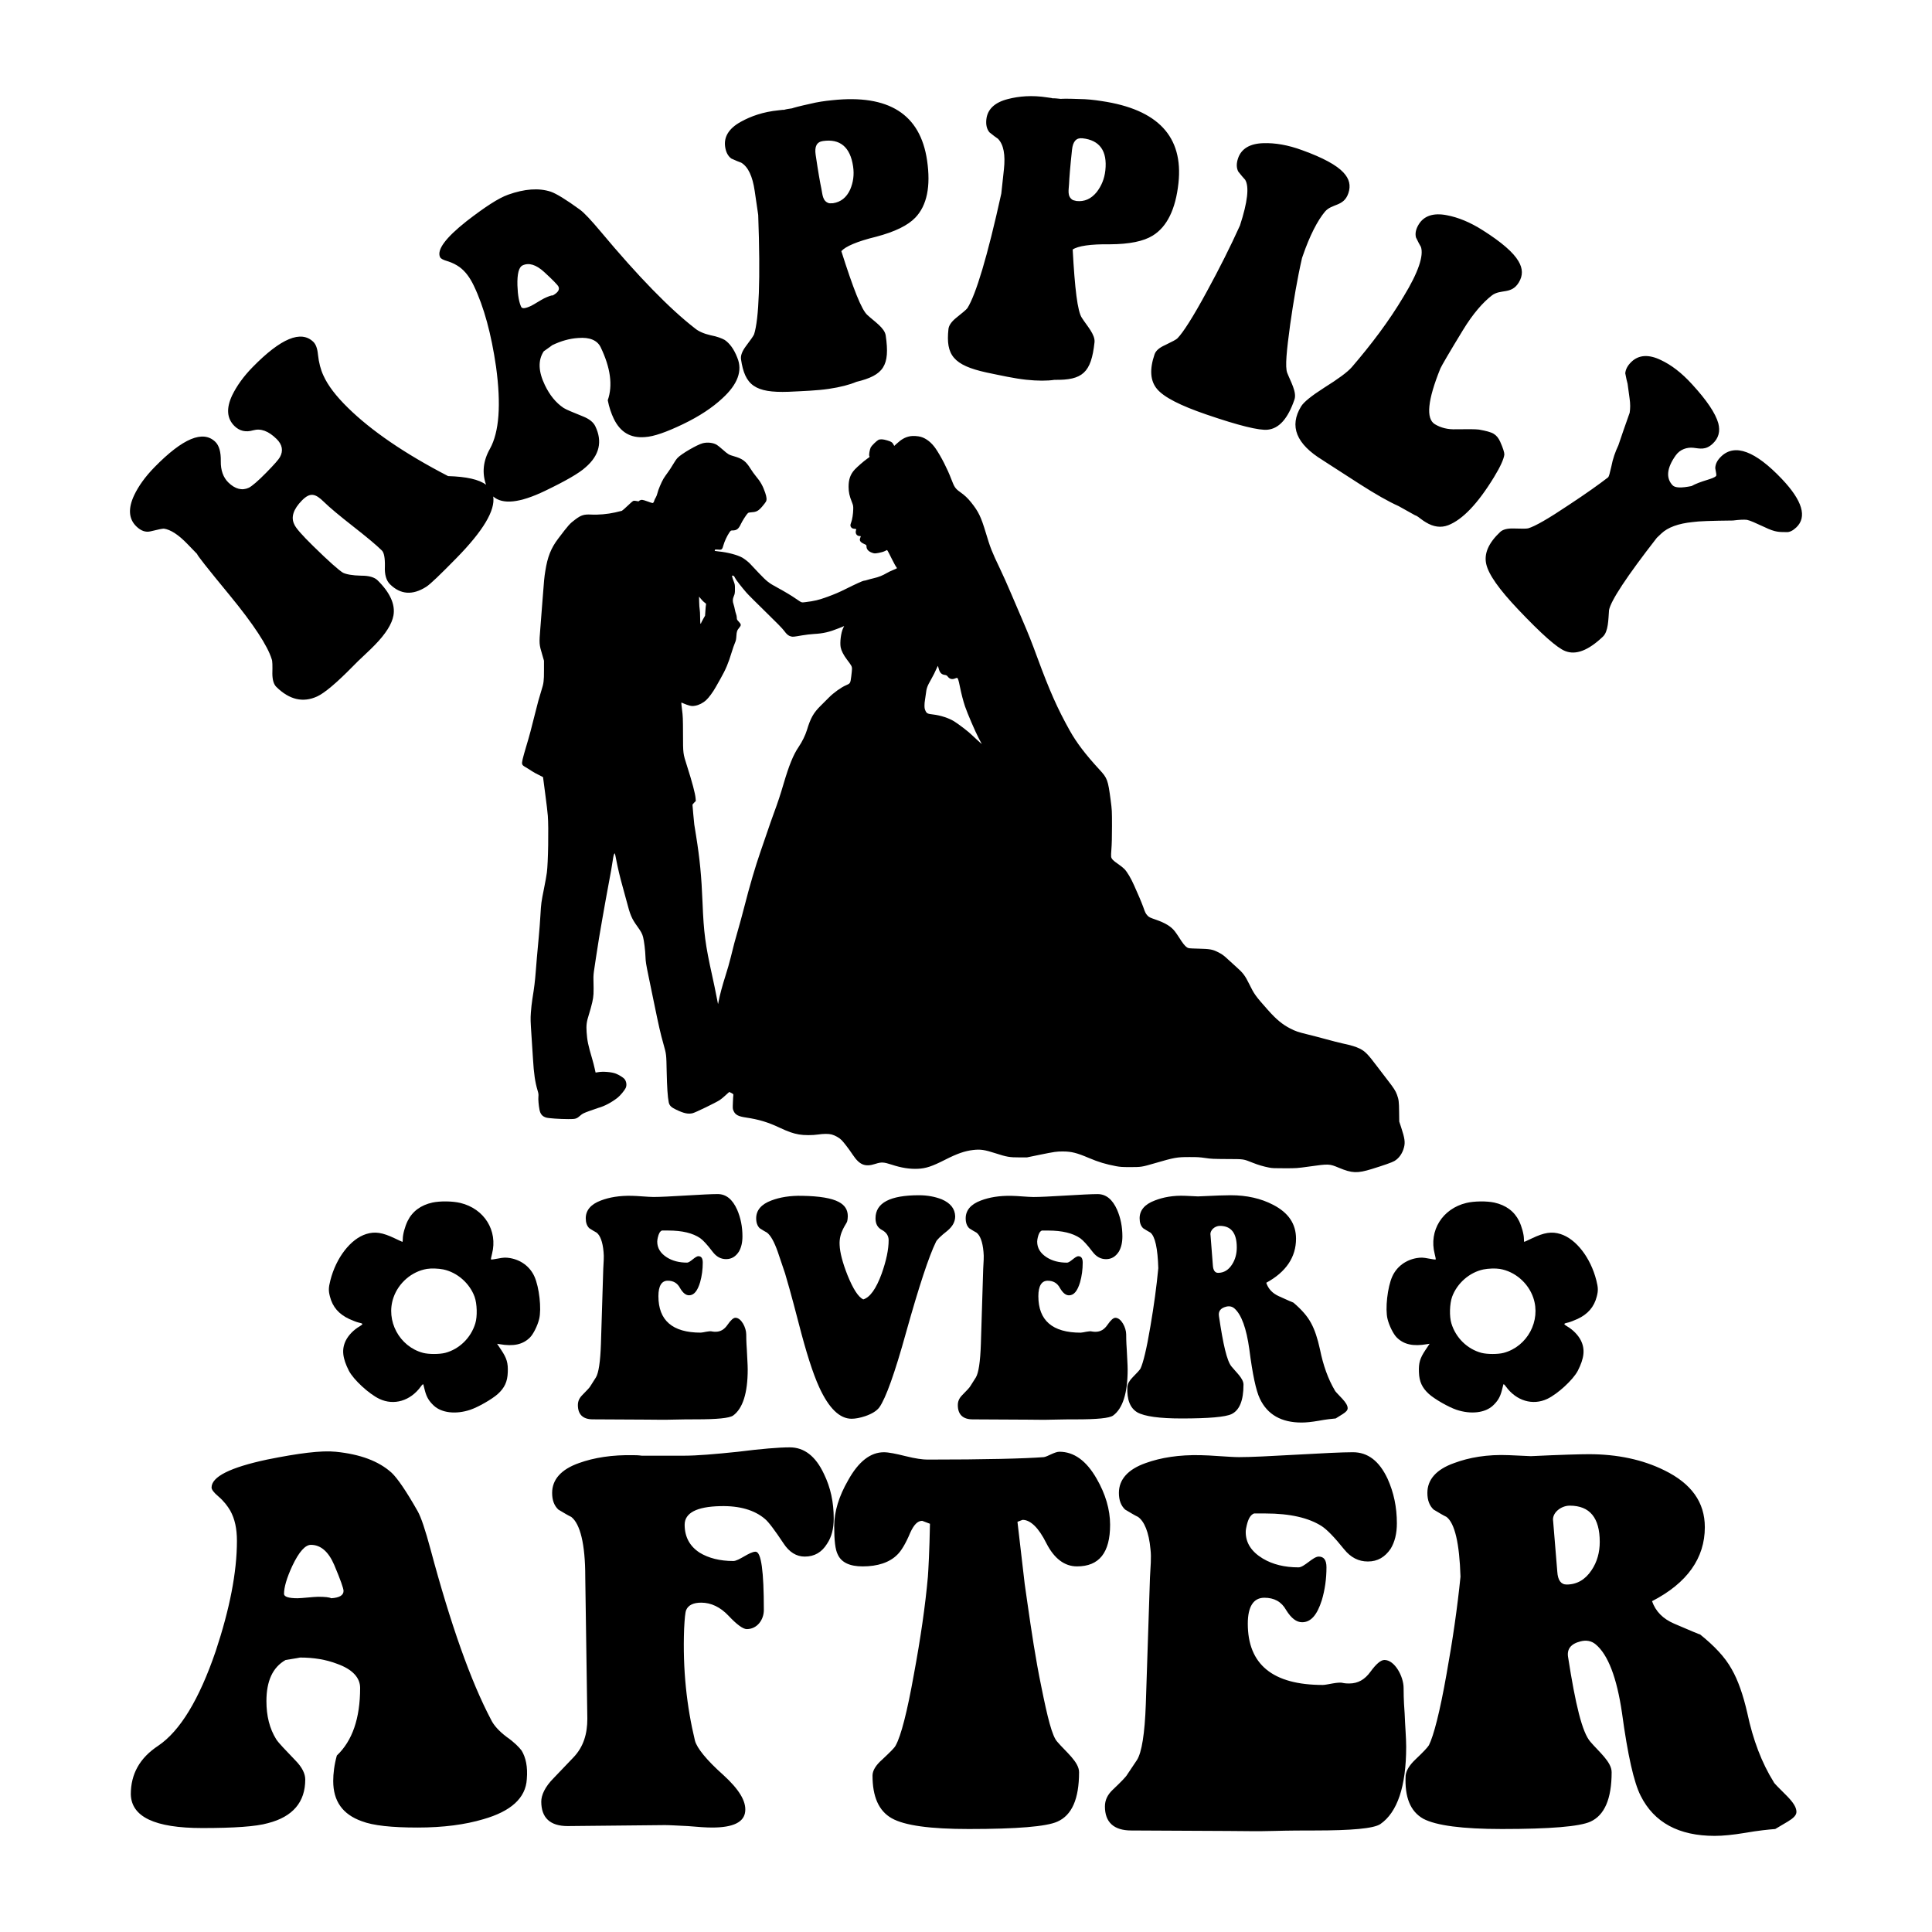 <?xml version="1.0" encoding="utf-8"?>
<!-- Generator: Adobe Illustrator 25.2.0, SVG Export Plug-In . SVG Version: 6.00 Build 0)  -->
<svg version="1.1" id="Layer_1" xmlns="http://www.w3.org/2000/svg" xmlns:xlink="http://www.w3.org/1999/xlink" x="0px" y="0px"
	 viewBox="0 0 2200 2200" style="enable-background:new 0 0 2200 2200;" xml:space="preserve">
<g>
	<path d="M1817.78,1457.97c-6.56-25.9-23.15-47.27-40.88-52.77c-9.93-3.1-18.45-1.77-32.55,4.97c-4.61,2.22-8.51,3.99-8.69,3.99
		c-0.18,0-0.35-1.51-0.35-3.37c0-5.14-2.48-14.19-5.5-20.4c-5.41-11-14.99-18.09-28.29-21.02c-8.69-1.86-22.97-1.68-31.75,0.44
		c-27.32,6.56-42.84,31.57-36.1,57.91c0.89,3.37,1.42,6.21,1.15,6.47c-0.18,0.27-3.81-0.27-7.98-1.06
		c-6.39-1.24-8.69-1.33-13.66-0.53c-12.5,2.13-22.7,9.76-27.76,20.93c-5.5,12.15-8.25,36.89-5.41,48.42
		c1.86,7.63,6.65,17.21,10.47,21.02c8.07,8.07,18.71,10.38,34.59,7.63l2.84-0.44l-4.79,7.18c-6.21,9.31-7.8,14.63-7.36,25.27
		c0.35,10.64,3.64,17.74,11.35,24.74c6.65,5.94,22.26,14.9,31.48,18c16.23,5.41,32.55,3.55,41.42-4.79
		c5.5-5.14,8.16-9.67,10.11-17.03c0.8-3.19,1.6-6.3,1.77-7.01c0.27-0.71,1.33,0.09,2.93,2.39c11.88,16.32,30.6,21.82,47.09,14.01
		c11.97-5.68,29.44-21.82,34.76-32.02c7.36-14.46,8.43-24.48,3.55-34.41c-3.1-6.21-8.96-12.24-15.96-16.32
		c-4.17-2.48-3.99-3.1,1.6-4.26c1.69-0.36,6.39-2.13,10.46-3.99c11.8-5.5,18.89-13.66,21.91-25.45
		C1820,1469.76,1819.91,1466.39,1817.78,1457.97z M1712.25,1540.53c-6.39,1.69-18.62,1.69-25.28,0
		c-16.05-4.26-29.27-17.12-34.23-33.52c-2.48-7.98-2.04-22.35,0.8-30.33c5.68-15.43,19.69-27.76,35.56-31.13
		c5.59-1.15,13.84-1.42,18.71-0.62c17.21,2.84,32.37,15.88,38.14,32.73C1754.99,1503.91,1739.21,1533.35,1712.25,1540.53z
		 M580.78,1432.6c-4.97-0.8-7.27-0.71-13.66,0.53c-4.17,0.8-7.8,1.33-7.98,1.06c-0.27-0.27,0.27-3.1,1.15-6.47
		c6.74-26.34-8.78-51.35-36.1-57.91c-8.78-2.13-23.06-2.31-31.75-0.44c-13.3,2.93-22.88,10.02-28.29,21.02
		c-3.02,6.21-5.5,15.25-5.5,20.4c0,1.86-0.18,3.37-0.35,3.37c-0.18,0-4.08-1.77-8.69-3.99c-14.1-6.74-22.61-8.07-32.55-4.97
		c-17.74,5.5-34.32,26.87-40.88,52.77c-2.13,8.43-2.22,11.8-0.44,18.54c3.02,11.8,10.11,19.95,21.91,25.45
		c4.08,1.86,8.78,3.64,10.46,3.99c5.59,1.15,5.76,1.77,1.6,4.26c-7.01,4.08-12.86,10.11-15.96,16.32
		c-4.88,9.93-3.81,19.95,3.55,34.41c5.32,10.2,22.79,26.34,34.76,32.02c16.5,7.8,35.21,2.31,47.09-14.01
		c1.6-2.31,2.66-3.1,2.93-2.39c0.18,0.71,0.98,3.81,1.77,7.01c1.95,7.36,4.61,11.88,10.11,17.03c8.87,8.34,25.19,10.2,41.42,4.79
		c9.22-3.1,24.83-12.06,31.48-18c7.72-7.01,11-14.1,11.35-24.74c0.44-10.64-1.15-15.96-7.36-25.27l-4.79-7.18l2.84,0.44
		c15.87,2.75,26.52,0.44,34.59-7.63c3.81-3.81,8.6-13.39,10.46-21.02c2.84-11.53,0.09-36.27-5.41-48.42
		C603.49,1442.36,593.29,1434.73,580.78,1432.6z M541.23,1507.01c-4.97,16.41-18.18,29.27-34.23,33.52
		c-6.65,1.69-18.89,1.69-25.28,0c-26.96-7.18-42.75-36.63-33.7-62.88c5.76-16.85,20.93-29.89,38.14-32.73
		c4.88-0.8,13.13-0.53,18.71,0.62c15.87,3.37,29.89,15.7,35.56,31.13C543.27,1484.66,543.71,1499.03,541.23,1507.01z"/>
	<path d="M850.43,1536.81c0.33,8.97,1,16.61,1,22.59c0,26.91-5.65,44.52-16.61,52.5c-4.32,2.99-18.28,4.32-42.2,4.32
		c-6.65,0-15.62,0-27.25,0.33c-9.63,0.33-18.94,0-27.91,0l-62.47-0.33c-11.3,0-16.95-5.65-16.95-16.28c0-4.32,1.66-7.97,4.98-11.3
		c5.65-5.65,8.64-8.97,9.3-10.3l6.31-9.97c2.99-4.98,4.98-17.61,5.65-37.88l2.66-85.73c0.33-7.31,1-13.62,0.33-19.27
		c-1-11.63-3.99-18.94-7.97-21.93c-1.99-1-4.65-2.66-8.31-4.98c-2.66-2.66-3.99-6.31-3.99-11.3c0-8.97,5.65-15.95,17.28-20.27
		c9.63-3.66,21.27-5.65,35.22-5.32c5.32,0,18.94,1.33,24.59,1.33c7.64,0,19.94-0.66,36.88-1.66c16.95-1,29.24-1.66,36.22-1.66
		c9.64,0,16.95,5.98,22.26,17.94c3.99,9.3,5.98,19.27,5.98,30.23c0,6.98-1.33,12.63-3.99,17.28c-3.66,5.65-8.31,8.64-14.62,8.64
		c-5.98,0-10.96-2.66-15.29-8.31c-6.31-8.31-10.96-13.29-14.29-15.62c-8.3-5.65-20.27-8.64-36.22-8.64h-7.31
		c-2.33,1-3.65,3.65-4.65,7.97c-0.33,1.66-0.66,2.99-0.66,4.65c0,7.31,3.66,13.29,10.97,17.94c6.31,3.99,13.96,5.98,22.93,5.98
		c3.65,0,9.3-7.31,12.96-7.31c3.32,0,4.98,2.33,4.98,7.31c0,7.64-1,15.29-2.99,22.26c-2.99,9.97-6.98,14.95-12.63,14.95
		c-3.65,0-6.98-2.66-10.3-8.31c-2.99-5.65-7.64-8.31-13.96-8.31c-6.98,0-10.63,5.98-10.63,17.61c0,27.58,15.95,41.53,48.18,41.53
		c2.66,0,9.97-2.33,12.96-1.33c1.66,0.33,2.99,0.33,3.99,0.33c5.65,0,9.97-2.66,13.62-7.97c3.66-5.32,6.65-7.97,8.97-7.97
		c6.64,0,12.29,11.3,12.29,18.94C849.76,1521.86,849.76,1527.51,850.43,1536.81z M1072.39,1365.69c-7.64-2.99-16.28-4.65-25.92-4.65
		c-32.9,0-49.51,8.64-49.51,26.25c0,6.31,2.33,10.63,7.31,13.29c4.98,2.66,7.64,6.64,7.64,11.63c0,10.63-2.66,23.26-7.97,38.21
		c-6.31,17.28-13.29,26.91-20.93,29.24c-5.65-2.66-11.63-11.96-17.94-27.58c-5.65-14.29-8.64-25.92-8.97-34.23
		c-1-14.95,8.31-24.59,8.64-27.24c0.33-1.66,0.66-3.32,0.66-5.65c0-7.31-3.32-12.63-10.3-16.28c-7.97-4.32-21.93-6.64-41.53-6.98
		c-13.95-0.33-25.58,1.66-35.22,5.32c-11.63,4.32-17.28,11.29-17.28,20.27c0,4.98,1.33,8.64,3.99,11.3c3.65,2.33,6.31,3.99,8.3,4.98
		c4.32,3.32,8.31,10.63,12.3,21.93l8.31,24.59c1.33,4.32,6.98,23.59,15.62,57.15c8.3,32.23,15.95,56.49,23.26,72.44
		c10.97,23.92,23.26,35.88,36.88,35.88c4.32,0,9.64-1,15.62-2.99c7.64-2.66,12.96-5.98,15.95-9.97
		c7.31-10.3,17.61-38.88,30.57-85.73c14.62-52.17,25.92-86.39,33.89-102.67c1-2.33,5.32-6.64,12.96-12.63
		c5.98-4.98,8.97-10.3,8.97-16.61C1087.34,1376.32,1082.36,1370.01,1072.39,1365.69z M1283.06,1536.81
		c-0.66-9.3-0.66-14.95-0.66-17.28c0-7.64-5.65-18.94-12.29-18.94c-2.33,0-5.32,2.66-8.97,7.97c-3.65,5.32-7.97,7.97-13.62,7.97
		c-1,0-2.33,0-3.99-0.33c-2.99-1-10.3,1.33-12.96,1.33c-32.23,0-48.18-13.96-48.18-41.53c0-11.63,3.65-17.61,10.63-17.61
		c6.31,0,10.97,2.66,13.96,8.31c3.32,5.65,6.64,8.31,10.3,8.31c5.65,0,9.64-4.98,12.63-14.95c1.99-6.98,2.99-14.62,2.99-22.26
		c0-4.98-1.66-7.31-4.99-7.31c-3.65,0-9.3,7.31-12.96,7.31c-8.97,0-16.61-1.99-22.93-5.98c-7.31-4.65-10.97-10.63-10.97-17.94
		c0-1.66,0.33-2.99,0.66-4.65c1-4.32,2.33-6.98,4.65-7.97h7.31c15.95,0,27.91,2.99,36.22,8.64c3.32,2.33,7.98,7.31,14.29,15.62
		c4.32,5.65,9.31,8.31,15.29,8.31c6.31,0,10.96-2.99,14.62-8.64c2.66-4.65,3.99-10.3,3.99-17.28c0-10.96-1.99-20.93-5.98-30.23
		c-5.32-11.96-12.63-17.94-22.26-17.94c-6.98,0-19.27,0.66-36.22,1.66c-16.95,1-29.24,1.66-36.88,1.66
		c-5.65,0-19.27-1.33-24.59-1.33c-13.96-0.33-25.58,1.66-35.22,5.32c-11.63,4.32-17.28,11.29-17.28,20.27
		c0,4.98,1.33,8.64,3.99,11.3c3.65,2.33,6.31,3.99,8.31,4.98c3.99,2.99,6.98,10.3,7.97,21.93c0.66,5.65,0,11.96-0.33,19.27
		l-2.66,85.73c-0.66,20.27-2.66,32.9-5.65,37.88l-6.31,9.97c-0.66,1.33-3.65,4.65-9.3,10.3c-3.32,3.32-4.98,6.98-4.98,11.3
		c0,10.63,5.65,16.28,16.95,16.28l62.47,0.33c8.97,0,18.28,0.33,27.91,0c11.63-0.33,20.6-0.33,27.25-0.33
		c23.92,0,37.88-1.33,42.2-4.32c10.97-7.97,16.61-25.58,16.61-52.5C1284.06,1553.42,1283.4,1545.78,1283.06,1536.81z
		 M1534.6,1603.59c0,2.33-1.99,4.32-5.65,6.65l-7.97,4.98c-3.99,0.33-10.63,1-19.6,2.66c-7.64,1.33-13.96,1.99-19.27,1.99
		c-22.93,0-38.88-8.97-47.51-27.24c-4.32-8.97-8.31-27.58-11.96-56.15c-3.32-23.92-8.97-39.54-16.95-46.52
		c-2.66-2.33-5.98-2.99-9.63-1.99c-6.31,1.66-8.97,5.32-7.98,10.97c4.65,31.56,8.97,50.84,14.29,57.15
		c5.32,6.65,13.62,13.62,13.62,20.6c0,18.28-4.65,29.24-13.62,33.56c-6.98,3.32-25.92,4.98-56.82,4.98c-25.25,0-42.2-2.33-50.5-6.98
		c-8.31-4.98-11.96-14.62-11.3-29.24c0.33-3.32,2.33-6.98,6.31-10.97c4.98-4.98,7.64-7.97,8.64-9.63
		c2.99-6.31,6.98-22.26,11.3-48.18c3.99-23.26,6.98-45.19,8.97-66.12c-0.66-22.59-3.65-36.22-8.97-40.54
		c-1.99-1-4.65-2.66-8.31-4.98c-2.66-2.66-3.99-6.31-3.99-11.3c0-8.97,5.65-15.95,17.28-20.27c9.3-3.66,20.93-5.98,35.22-5.32
		l13.96,0.66c19.6-1,32.23-1.33,37.21-1.33c18.28,0,34.56,3.65,48.51,10.97c17.28,8.97,25.92,21.6,25.92,38.54
		c0,20.93-11.3,37.88-33.89,50.17c2.33,6.98,6.98,11.96,14.29,15.28c10.97,4.98,16.28,7.31,16.61,7.31
		c8.97,7.64,15.95,15.28,20.27,23.59c3.99,7.31,7.31,17.28,9.97,29.57c3.66,18.27,9.31,33.89,16.95,46.85
		c0.33,1,3.32,3.99,8.64,9.63C1532.6,1597.28,1534.6,1600.6,1534.6,1603.59z M1408.34,1420.51c0-16.28-6.31-24.59-19.27-24.59
		c-5.65,0-11.63,4.98-10.63,10.63l2.66,34.23c0.33,5.65,2.33,8.64,5.98,8.64c6.64,0,11.96-3.32,15.95-9.64
		C1406.68,1434.14,1408.34,1427.49,1408.34,1420.51z"/>
	<path d="M576.88,1977.84c-8.84-6.69-14.74-13.39-17.68-19.53c-22.99-43.52-45.98-108.23-68.96-194.15
		c-5.9-21.76-10.61-36.27-14.74-43.52c-12.97-22.88-22.99-37.38-29.47-43.52c-14.73-13.39-35.95-21.2-63.66-23.99
		c-16.51-1.67-42.44,1.67-78.39,8.93c-41.85,8.93-63.07,19.53-63.07,31.8c0,2.23,2.36,5.58,7.66,10.04
		c6.48,5.58,10.61,11.16,13.56,16.18c5.3,9.49,7.66,20.64,7.66,34.59c0,35.71-8.25,77.55-24.17,125.53
		c-18.86,55.24-40.67,90.94-65.43,107.68c-21.22,13.95-31.24,32.36-31.24,55.23c0.59,25.67,27.11,38.5,81.34,38.5
		c35.96,0,61.3-1.67,74.86-5.58c28.29-7.25,42.44-23.99,42.44-49.65c0-6.69-3.54-13.95-11.2-21.76
		c-11.2-11.71-18.86-19.53-21.81-23.99c-7.66-12.27-11.2-26.78-11.2-43.52c0-22.88,7.07-38.5,21.81-46.86
		c11.2-1.68,16.51-2.79,16.51-2.79c15.32,0,29.47,2.23,42.44,7.25c17.1,6.14,25.94,15.62,25.94,27.34
		c0,34.59-8.84,60.25-26.52,76.99c-2.95,10.6-4.12,20.64-4.12,29.01c0,22.88,10.61,37.94,32.42,45.75
		c12.97,5.02,34.19,7.25,63.66,7.25c29.47,0,54.23-3.35,74.86-9.49c31.24-8.93,48.33-23.99,49.51-45.75
		c1.18-13.95-1.18-24.55-5.89-32.36C591.03,1989.56,585.72,1983.98,576.88,1977.84z M377.06,1819.95
		c-1.77-1.11-7.07-1.67-14.74-1.67c-4.72,0-18.86,1.67-23.58,1.67c-10.02,0-15.32-1.67-15.32-5.02c0-7.25,2.95-17.85,9.43-31.8
		c7.66-16.18,14.74-23.99,21.22-23.99c11.2,0,20.04,7.81,26.52,22.88c7.07,16.74,10.61,26.78,10.61,29.57
		C391.21,1816.6,386.49,1819.39,377.06,1819.95z M938.17,1678.24c7.66,15.62,11.2,32.36,11.2,50.77c0,11.72-2.36,21.2-7.66,29.01
		c-5.89,9.49-14.15,14.5-25.34,14.5c-9.43,0-17.68-5.02-24.17-15.06c-10.02-15.06-17.1-24.55-21.22-27.89
		c-11.79-10.04-28.88-15.07-50.69-14.51c-27.11,0.56-40.67,7.81-40.67,21.2c0,13.95,5.89,24.55,17.09,31.8
		c10.02,6.14,22.99,9.49,38.31,9.49c6.49,0,18.27-10.6,25.35-10.6c6.48,0,9.43,22.32,9.43,66.39c0,11.16-7.66,21.76-19.45,21.76
		c-4.13,0-11.2-5.02-20.63-15.07c-9.43-10.04-20.04-15.06-31.24-15.06c-8.84,0-14.74,2.79-17.1,8.37
		c-1.18,2.79-1.77,10.04-2.36,21.2c-1.77,46.31,2.95,88.71,12.38,127.76c2.36,8.37,12.97,21.76,32.42,39.06
		c17.68,16.18,25.94,29.57,24.76,41.28c-1.18,12.28-13.56,18.41-37.72,18.41c-6.48,0-15.32-0.56-27.7-1.67
		c-12.38-0.56-20.63-1.11-25.94-1.11l-110.81,1.11c-20.04,0-30.06-9.49-30.06-27.89c0-7.25,4.13-16.74,14.15-26.78l22.4-23.43
		c11.79-12.27,15.91-27.34,15.91-44.07l-2.36-161.24v-0.56c0-37.38-5.89-60.25-15.91-68.06c-3.54-1.67-8.25-4.46-14.74-8.37
		c-4.71-4.46-7.07-10.6-7.07-18.97c0-15.06,10.02-26.78,30.65-34.03c17.1-6.14,37.72-9.49,62.48-8.93c1.77,0,4.72,0,8.84,0.56h7.89
		h0.36c2.33,0,15.87,0,40.67,0c13.56,0,34.19-1.67,60.71-4.46c26.52-3.35,46.57-5.02,58.94-5.02
		C915.77,1648.11,928.74,1658.15,938.17,1678.24z M1164.49,1730.68c0,0-1.77,0.56-5.89,2.23l8.25,70.85l2.95,20.64
		c4.72,32.92,9.43,64.72,15.91,95.96c7.07,35.15,12.38,56.91,18.27,63.05c9.43,11.16,24.76,22.88,24.76,34.59
		c0,30.69-8.25,49.1-24.76,56.35c-12.38,5.58-45.98,8.37-100.79,8.37c-43.62,0-73.09-3.91-87.83-12.28
		c-14.73-8.37-21.81-24.55-21.81-48.54c0-5.58,3.54-11.72,11.2-18.41c8.84-8.37,14.15-13.39,15.32-16.18
		c5.89-10.6,12.97-37.94,20.63-80.9c7.66-41.28,12.97-78.11,15.91-111.02c0.59-8.37,1.77-28.45,2.36-60.25
		c-5.9-2.23-8.84-3.35-8.84-3.35c-5.3,0-9.43,4.46-13.56,13.39c-5.3,12.83-10.61,21.2-14.73,25.11
		c-8.84,8.93-22.4,13.39-39.49,13.39c-14.73,0-24.17-4.46-28.29-13.39c-2.95-5.58-4.13-16.18-4.13-32.36
		c0-16.74,5.3-34.03,15.91-52.44c11.79-21.2,25.34-31.8,40.67-31.8c5.3,0,13.56,1.67,24.76,4.46c11.2,2.79,19.45,3.9,24.76,3.9
		c66.01,0,110.22-1.12,132.62-2.79c4.12-0.56,12.38-6.14,17.68-6.14c16.5,0,30.65,10.04,42.44,30.68
		c10.02,17.29,15.33,35.15,15.33,52.45c0,31.8-12.38,47.42-37.72,47.42c-14.15,0-25.94-8.93-34.78-26.22
		C1182.77,1739.61,1173.33,1730.68,1164.49,1730.68z M1601.24,1989c0,45.19-10.02,74.76-29.47,88.15
		c-7.66,5.02-32.42,7.25-74.86,7.25c-11.79,0-27.7,0-48.33,0.56c-17.1,0.56-33.6,0-49.51,0l-110.81-0.56
		c-20.04,0-30.06-9.49-30.06-27.34c0-7.25,2.95-13.39,8.84-18.97c10.02-9.49,15.33-15.07,16.5-17.3l11.2-16.74
		c5.3-8.37,8.84-29.57,10.02-63.6l4.72-143.94c0.59-12.28,1.77-22.88,0.59-32.36c-1.77-19.53-7.07-31.8-14.15-36.82
		c-3.54-1.67-8.25-4.46-14.74-8.37c-4.71-4.46-7.07-10.6-7.07-18.97c0-15.06,10.02-26.78,30.65-34.03
		c17.09-6.14,37.72-9.49,62.48-8.93c9.43,0,33.6,2.23,43.62,2.23c13.56,0,35.37-1.11,65.43-2.79c30.06-1.67,51.87-2.79,64.25-2.79
		c17.09,0,30.06,10.04,39.49,30.13c7.07,15.62,10.61,32.36,10.61,50.77c0,11.71-2.36,21.2-7.07,29.01
		c-6.49,9.49-14.74,14.51-25.94,14.51c-10.61,0-19.45-4.46-27.11-13.95c-11.2-13.95-19.45-22.32-25.34-26.22
		c-14.74-9.49-35.96-14.51-64.25-14.51h-12.97c-4.13,1.68-6.49,6.14-8.25,13.39c-0.59,2.79-1.18,5.02-1.18,7.81
		c0,12.28,6.49,22.32,19.45,30.13c11.2,6.69,24.76,10.04,40.67,10.04c6.48,0,16.5-12.28,22.99-12.28c5.89,0,8.84,3.91,8.84,12.28
		c0,12.83-1.77,25.67-5.3,37.38c-5.3,16.74-12.38,25.11-22.4,25.11c-6.48,0-12.38-4.46-18.27-13.95
		c-5.3-9.48-13.56-13.95-24.76-13.95c-12.38,0-18.86,10.04-18.86,29.57c0,46.31,28.29,69.74,85.47,69.74
		c4.72,0,17.68-3.9,22.99-2.23c2.95,0.56,5.3,0.56,7.07,0.56c10.02,0,17.68-4.46,24.17-13.39c6.49-8.93,11.79-13.39,15.91-13.39
		c11.79,0,21.81,18.97,21.81,31.8c0,3.9,0,13.39,1.18,29.01C1600.06,1966.12,1601.24,1978.96,1601.24,1989z M2035.04,2045.35
		c-9.43-9.49-14.73-14.5-15.33-16.18c-13.56-21.76-23.58-47.98-30.06-78.67c-4.72-20.64-10.61-37.38-17.68-49.66
		c-7.66-13.95-20.04-26.78-35.96-39.61c-0.59,0-10.02-3.91-29.47-12.28c-12.97-5.58-21.22-13.95-25.34-25.66
		c40.08-20.64,60.12-49.1,60.12-84.24c0-28.46-15.32-49.66-45.98-64.72c-24.76-12.27-53.64-18.41-86.06-18.41
		c-8.84,0-31.24,0.56-66.01,2.23l-24.76-1.12c-25.35-1.11-45.98,2.79-62.48,8.93c-20.63,7.25-30.65,18.97-30.65,34.03
		c0,8.37,2.36,14.5,7.07,18.97c6.48,3.91,11.2,6.7,14.73,8.37c9.43,7.25,14.74,30.13,15.91,68.06
		c-3.54,35.15-8.84,71.97-15.91,111.02c-7.66,43.52-14.73,70.3-20.04,80.9c-1.77,2.79-6.49,7.81-15.33,16.18
		c-7.07,6.7-10.61,12.83-11.2,18.41c-1.18,24.55,5.3,40.73,20.04,49.1c14.74,7.81,44.8,11.72,89.59,11.72
		c54.82,0,88.41-2.79,100.79-8.37c15.91-7.25,24.17-25.66,24.17-56.35c0-11.71-14.74-23.43-24.17-34.59
		c-9.43-10.6-17.09-42.96-25.34-95.96c-1.77-9.49,2.95-15.62,14.15-18.41c6.48-1.67,12.38-0.56,17.09,3.35
		c14.15,11.71,24.17,37.94,30.06,78.11c6.49,47.98,13.56,79.22,21.22,94.29c15.33,30.69,43.62,45.75,84.29,45.75
		c9.43,0,20.63-1.12,34.19-3.35c15.91-2.79,27.7-3.91,34.78-4.46l14.15-8.37c6.49-3.9,10.02-7.25,10.02-11.16
		C2045.65,2058.18,2042.11,2052.6,2035.04,2045.35z M1812.23,1788.15c-7.07,10.6-16.5,16.18-28.29,16.18
		c-6.49,0-10.02-5.02-10.61-14.5l-4.72-57.47c-1.77-9.48,8.84-17.85,18.86-17.85c22.99,0,34.19,13.95,34.19,41.29
		C1821.66,1767.51,1818.72,1778.66,1812.23,1788.15z"/>
	<path d="M1595.54,1283.8l-2.2-6.65l-0.14-11.01c-0.14-11.74-0.41-14.03-2.43-19.58c-1.56-4.31-3.85-7.84-10.36-16.19
		c-2.75-3.53-8.53-11.05-12.8-16.74c-9.77-13.03-13.26-16.56-19.08-19.45c-4.86-2.39-8.99-3.62-19.72-6.01
		c-4.13-0.92-12.7-3.07-19.03-4.86c-6.38-1.74-15.82-4.22-21.01-5.46c-10.6-2.61-13.62-3.62-19.49-6.65
		c-9.08-4.68-15.78-10.23-25.46-21.1c-14.17-15.96-15.64-17.98-21.24-29.45c-4.68-9.59-7.25-12.98-14.77-19.58
		c-2.93-2.57-7.16-6.42-9.45-8.58c-4.68-4.45-6.83-6.01-11.65-8.39c-5.92-2.98-8.9-3.53-21.88-3.85
		c-11.47-0.32-11.51-0.32-13.35-1.56c-2.2-1.47-4.82-4.77-8.81-11.15c-1.61-2.48-3.81-5.73-4.95-7.15
		c-4.17-5.37-10.82-9.4-21.24-13.03c-7.38-2.57-8.07-2.89-9.91-4.91c-1.83-1.93-2.61-3.44-4.59-9.22
		c-0.92-2.57-2.98-7.75-4.63-11.56c-1.7-3.76-4.31-9.77-5.87-13.35c-3.49-7.98-7.93-15.5-11.1-18.76c-1.33-1.38-4.59-3.94-7.2-5.73
		c-5.55-3.76-7.43-5.73-7.89-8.12c-0.18-0.92-0.05-5,0.32-9.04c0.41-4.82,0.64-13.76,0.64-25.73c0-18.12-0.04-18.48-1.51-29.81
		c-3.07-23.16-3.72-24.95-12.89-34.9c-15.96-17.34-26.05-30.64-33.76-44.45c-13.9-24.86-22.93-45.22-36.69-82.56
		c-6.7-18.25-10.27-27.29-17.2-43.35c-2.98-6.92-8.67-20.27-12.66-29.58c-3.94-9.36-9.77-22.34-12.93-28.9
		c-9.31-19.45-10.87-23.48-16.1-40.91c-5.46-18.07-8.16-23.71-16.51-34.22c-3.95-4.95-7.39-8.21-12.57-11.88
		c-5.55-3.94-6.7-5.6-10.18-14.82c-4.45-11.74-11.6-25.69-17.75-34.72c-4.68-6.83-10.69-11.61-16.88-13.39
		c-3.07-0.92-9.13-1.29-12.02-0.74c-5.92,1.06-10.18,3.49-16.33,9.22l-1.97,1.83l-0.78-1.47c-1.33-2.57-2.66-3.44-7.29-4.82
		c-4.95-1.47-7.93-1.6-10.14-0.46c-1.93,1.01-7.57,6.56-8.49,8.35c-1.24,2.43-2.29,8.67-1.7,9.82c0.6,1.15,0.69,1.01-2.75,3.44
		c-3.76,2.66-10.87,8.9-13.76,11.97c-5.05,5.46-7.11,11.28-7.06,19.91c0.05,6.01,0.92,10.14,3.67,17.02
		c1.56,3.95,1.7,4.63,1.61,8.44c-0.09,5.18-1.15,11.88-2.34,14.91c-1.19,3.03-1.15,4.27,0.14,5.78c0.83,0.96,1.61,1.28,3.49,1.47
		c1.97,0.18,2.34,0.32,2.11,0.96c-1.61,3.99,0.32,7.38,4.17,7.38c1.28,0,1.28-0.09,0.41,2.06c-1.24,2.94,0,4.91,4.4,6.88
		c2.57,1.15,2.71,1.29,2.71,2.8c0,3.3,2.29,5.82,6.56,7.29c2.57,0.87,2.8,0.87,7.15,0.14c2.66-0.46,5.64-1.33,7.11-2.06l2.57-1.24
		l0.83,1.1c0.41,0.64,2.57,4.77,4.72,9.17c2.2,4.4,4.45,8.53,5,9.08c0.55,0.6,0.83,1.24,0.64,1.47c-0.23,0.23-2.25,1.1-4.49,2.02
		c-2.29,0.92-5.46,2.43-7.11,3.44c-4.68,2.75-9.04,4.5-14.54,5.78c-2.75,0.64-6.24,1.56-7.75,2.06c-1.51,0.51-3.16,0.87-3.67,0.83
		c-0.92-0.04-9.95,4.04-20.64,9.4c-7.43,3.72-12.89,6.05-21.1,9.04c-9.91,3.58-14.45,4.68-24.95,5.96
		c-3.76,0.46-3.95,0.41-5.96-0.73c-1.15-0.69-3.44-2.2-5.09-3.39c-3.81-2.75-12.66-8.07-20.64-12.38
		c-9.86-5.32-11.83-6.83-21.14-16.56c-4.73-4.91-9.08-9.54-9.77-10.37c-1.51-1.83-6.24-5.55-9.04-7.2
		c-5.46-3.12-16.88-6.15-26.92-7.11c-2.34-0.23-4.36-0.5-4.5-0.6c-0.09-0.14-0.09-0.6,0.09-1.01c0.28-0.69,0.73-0.73,3.16-0.51
		c4.73,0.51,5.18,0.19,6.7-5.32c1.15-4.08,3.95-10.09,6.33-13.67c1.83-2.71,1.97-2.8,3.85-2.8c4.77,0,6.93-1.65,9.54-7.24
		c1.74-3.76,6.56-11.24,8.12-12.57c0.51-0.46,2.06-0.78,4.45-0.92c5.23-0.32,7.57-1.61,11.83-6.61c1.79-2.11,3.67-4.54,4.13-5.37
		c1.19-2.16,0.96-4.95-0.78-10.19c-2.61-7.7-5.41-12.7-10.55-18.81c-1.65-1.93-4.45-5.82-6.24-8.71
		c-5.18-8.39-9.04-11.28-18.67-14.03c-6.01-1.7-6.74-2.15-12.94-7.61c-2.66-2.38-5.73-4.82-6.79-5.46
		c-4.08-2.43-10.6-3.17-15.96-1.79c-6.42,1.65-24.4,12.11-28.71,16.74c-1.19,1.24-3.58,4.68-5.27,7.66
		c-1.74,2.98-4.4,7.06-5.96,9.08c-1.51,2.02-3.62,5.09-4.68,6.79c-2.43,4.08-6.24,13.12-6.97,16.6c-0.32,1.51-1.15,3.67-1.83,4.82
		c-0.73,1.15-1.42,2.57-1.61,3.21c-0.55,2.11-1.28,3.21-2.16,3.21c-0.46,0-2.98-0.83-5.64-1.83c-2.66-1.01-5.46-1.83-6.24-1.83
		c-1.42,0-3.17,0.69-3.67,1.51c-0.18,0.28-1.15,0.23-2.57-0.14c-1.29-0.32-2.84-0.46-3.49-0.27c-0.69,0.14-3.72,2.7-6.74,5.69
		c-3.07,2.94-6.01,5.51-6.56,5.73c-0.55,0.18-4.08,1.01-7.89,1.88c-8.16,1.88-19.22,2.84-27.11,2.38
		c-7.94-0.41-11.38,0.6-17.84,5.46c-6.6,4.95-7.61,6.06-19.81,22.16c-8.07,10.69-12.02,20.64-14.54,36.88
		c-1.15,7.2-1.38,9.4-3.26,34.31c-0.59,7.94-1.65,21.56-2.34,30.27c-1.47,18.16-1.47,18.39,2.2,30.73l1.93,6.65v10.78
		c0,12.2-0.32,14.86-2.98,23.16c-2.38,7.52-4.54,15.32-7.06,25.69c-3.85,15.73-7.11,27.84-10.18,37.84
		c-1.65,5.41-3.48,12.02-4.08,14.63c-1.33,5.96-1.1,6.56,3.62,9.26c1.79,1.06,5,3.03,7.02,4.41c2.07,1.33,5.73,3.35,8.17,4.49
		c2.43,1.15,4.4,2.16,4.4,2.25c0,0.09,1.1,8.62,2.48,18.9c1.38,10.32,2.75,21.65,2.98,25.18c1.05,13.49,0.37,53.57-1.1,64.68
		c-0.36,3.03-1.83,11.05-3.21,17.89c-3.21,16.05-3.3,16.7-4.13,30.73c-0.36,6.56-1.19,17.39-1.83,24.08
		c-2.16,23.39-2.52,27.38-3.44,39.45c-0.96,12.2-1.7,18.21-3.9,31.88c-0.64,4.04-1.42,10.96-1.7,15.37
		c-0.5,7.34-0.41,9.59,0.69,26.14c0.69,9.96,1.47,21.84,1.7,26.38c1.01,17.02,2.39,26.65,5.32,36.37c0.96,3.17,1.1,4.36,0.87,6.88
		c-0.32,3.03,0.28,9.86,1.24,14.77c0.96,5,3.21,7.66,7.57,8.99c2.75,0.83,15.46,1.74,25.13,1.74c8.49,0.05,9.54-0.28,13.99-4.22
		c2.2-1.93,3.53-2.62,10.09-5c4.17-1.52,8.81-3.12,10.32-3.58c6.97-1.93,15.09-6.24,21.88-11.6c2.89-2.25,7.93-8.3,9.17-11.01
		c1.51-3.21,0.82-7.71-1.51-10.41c-1.47-1.65-6.15-4.54-9.59-5.92c-4.86-1.93-14.91-2.75-20.64-1.65c-1.33,0.28-2.48,0.41-2.57,0.32
		c-0.05-0.05-0.55-2.2-1.06-4.77c-0.55-2.57-1.74-7.2-2.66-10.32c-4.82-16.33-5.78-21.05-6.47-30.87c-0.55-7.84,0-11.97,2.57-19.95
		c1.28-3.9,2.98-10.23,3.85-13.99c1.61-7.29,1.74-9.68,1.38-25.69c-0.14-4.13,0.14-7.34,1.01-12.84c0.64-4.03,1.47-9.72,1.88-12.61
		c1.51-10.5,5.27-33.48,7.07-43.12c1.01-5.41,2.8-15.32,3.9-22.02c1.15-6.69,2.84-15.78,3.71-20.18c1.56-7.61,3.62-19.68,4.82-27.84
		c0.51-3.44,1.42-5.78,1.97-5.18c0.14,0.14,0.78,3.03,1.42,6.42c1.83,9.73,4.63,21.42,7.34,30.96c1.38,4.77,3.44,12.43,4.63,16.97
		c3.99,15.5,5.69,19.59,11.97,28.35c4.45,6.15,5.78,8.62,6.79,12.48c1.19,4.68,2.48,15.28,2.71,22.25c0.23,5.96,0.6,8.3,3.53,22.48
		c1.79,8.72,4.5,21.7,5.96,28.9c5.69,27.75,7.66,36.37,10.87,47.7c3.48,12.38,3.39,11.79,3.8,32.11c0.37,17.43,1.1,28.67,2.34,34.68
		c0.73,3.67,2.8,5.73,8.39,8.39c8.9,4.27,13.9,5.32,18.99,3.99c3.17-0.78,26.37-12.06,30.64-14.86c1.51-1.01,4.59-3.49,6.74-5.55
		c2.2-2.02,4.08-3.72,4.22-3.72c0.14,0,1.28,0.55,2.52,1.24c2.02,1.15,2.29,1.42,2.06,2.43c-0.14,0.64-0.36,4.36-0.5,8.26
		c-0.28,6.7-0.28,7.25,0.73,9.54c1.93,4.5,5.32,6.33,13.99,7.61c14.86,2.2,25.14,5.32,38.3,11.51c9.77,4.63,15.78,6.7,22.25,7.8
		c5.73,1.01,15.27,1.01,21.79,0.05c6.15-0.92,11.92-0.92,15.32-0.05c3.94,1.06,8.62,3.67,11.33,6.38
		c2.61,2.61,8.39,10.18,12.8,16.79c7.8,11.65,14.04,14.13,25.87,10.28c6.7-2.16,9.31-2.02,18.39,0.92
		c10.92,3.62,20.6,5.14,29.72,4.72c9.31-0.41,16.1-2.66,31.19-10.32c13.71-6.97,22.38-10,31.97-11.1
		c8.21-0.96,12.98-0.27,25.69,3.85c12.2,3.99,16.01,4.63,26.6,4.59h8.94l13.76-2.84c18.07-3.67,20-3.95,27.29-3.9
		c9.63,0.05,15.6,1.51,29.49,7.43c10.92,4.63,19.04,7.06,30.82,9.31c4.73,0.87,7.02,1.05,16.28,1.05c12.34,0,13.07-0.09,27.29-4.22
		c22.93-6.7,25.73-7.2,39.68-7.2c9.04-0.05,12.02,0.14,18.35,1.06c6.79,1.01,9.31,1.1,25,1.19c19.72,0.09,17.89-0.18,29.54,4.41
		c6.19,2.43,11.51,3.99,18.16,5.32c3.44,0.69,6.38,0.82,17.89,0.78c13.58,0,13.95-0.05,27.52-1.93c22.8-3.21,23.21-3.17,34.13,1.38
		c14.95,6.24,20.91,6.46,37.2,1.47c13.94-4.31,23.39-7.61,25.96-9.17c5.27-3.07,9.17-8.67,10.96-15.55
		C1600.27,1300.82,1599.58,1296,1595.54,1283.8z M798.22,682.01c1.19,1.47,2.75,3.08,3.49,3.63c2.38,1.74,2.52,1.97,2.2,2.98
		c-0.14,0.5-0.46,3.58-0.64,6.74l-0.41,5.73l-2.34,4.13c-1.28,2.29-2.34,4.41-2.34,4.72c0,0.32-0.18,0.41-0.46,0.27
		c-0.27-0.18-0.46-3.03-0.46-7.06c0-3.76-0.23-7.94-0.5-9.26c-0.28-1.38-0.55-5.18-0.6-8.49l-0.14-6.01L798.22,682.01z
		 M969.31,770.45c-0.96,7.62-1.1,7.84-6.01,9.91c-5.41,2.29-13.94,8.4-19.36,13.85c-2.66,2.75-6.74,6.83-9.08,9.08
		c-8.48,8.3-11.83,14.22-16.01,28.07c-1.79,5.87-5.46,13.35-9.45,19.22c-6.05,8.85-11.01,21.1-17.2,42.2
		c-3.62,12.34-6.38,20.69-11.1,33.48c-1.79,4.77-5.14,14.4-7.48,21.33c-2.34,6.93-5.87,17.16-7.8,22.7
		c-5.73,16.56-12.02,37.89-18.35,62.61c-2.16,8.44-5.37,20.23-7.11,26.15c-3.49,12.02-4.77,16.83-8.26,31.1
		c-1.28,5.37-3.99,14.82-6.01,21.01c-3.44,10.78-6.61,22.52-7.8,29.17c-0.32,1.74-0.64,3.07-0.69,2.98
		c-0.05-0.05-0.87-4.13-1.79-9.04c-0.92-4.91-3.07-15.37-4.82-23.16c-7.89-35.59-9.63-48.89-11.01-83.25
		c-1.19-30.04-3.12-49.95-7.34-76.14c-1.01-6.19-1.93-11.97-2.06-12.84c-0.23-1.47-2.06-21.6-2.06-22.48c0-0.23,0.87-1.28,1.88-2.34
		l1.93-1.97l-0.27-3.26c-0.46-5.32-3.85-18.21-9.77-36.69c-4.59-14.4-4.5-13.67-4.54-36.23c-0.05-17.75-0.14-20.5-1.1-27.66
		c-0.55-4.41-0.96-8.07-0.83-8.17c0.09-0.09,1.51,0.41,3.12,1.19c1.61,0.73,4.36,1.7,6.1,2.16c2.7,0.64,3.62,0.69,6.42,0.23
		c4.4-0.74,9.08-3.12,12.75-6.52c2.93-2.66,7.8-9.31,10.78-14.68c0.78-1.38,3.16-5.64,5.32-9.4c6.24-11.05,8.94-17.47,12.93-30.55
		c1.19-3.9,2.8-8.53,3.58-10.27c1.15-2.66,1.47-4.08,1.7-8.03c0.32-5.23,0.78-6.42,3.4-9.59c2.25-2.66,2.11-3.72-0.64-6.65
		c-2.06-2.2-2.29-2.62-2.29-4.54c0-1.15-0.37-3.12-0.87-4.31c-0.46-1.19-1.05-3.58-1.38-5.23c-0.28-1.65-0.92-4.22-1.42-5.69
		c-1.24-3.58-1.15-5.92,0.32-9.45c1.1-2.57,1.24-3.58,1.24-7.98c0.05-4.59-0.09-5.37-1.38-8.71c-0.78-2.02-1.61-4.36-1.74-5.18
		c-0.32-1.24-0.23-1.47,0.55-1.47c0.46,0,1.15,0.37,1.56,0.78c0.37,0.46,0.87,1.33,1.15,1.97c0.73,1.74,7.34,10.28,12.89,16.65
		c1.93,2.25,11.79,12.11,21.88,21.92c12.48,12.11,19.22,19.04,21.1,21.6c2.98,4.08,4.82,5.6,7.71,6.38c2.2,0.6,3.39,0.46,12.48-1.15
		c3.81-0.69,10.09-1.42,13.99-1.65c10.32-0.55,17.38-2.2,28.21-6.56l5.96-2.43L960,715.5c-2.39,5-3.76,16.01-2.71,21.65
		c0.78,3.9,3.21,8.67,7.06,13.81c5.23,6.88,5.83,7.98,5.83,10.6C970.18,762.83,969.77,766.87,969.31,770.45z M1113.7,843.47
		c-2.39-2.15-5.96-5.46-7.98-7.38c-3.71-3.53-14.08-11.47-19.22-14.68c-5.82-3.67-15.69-6.88-23.9-7.8
		c-6.24-0.69-7.34-1.19-8.72-4.18c-0.92-1.97-1.15-3.16-1.15-6.1c0-2.02,0.23-4.49,0.46-5.5c0.23-1.01,0.73-4.45,1.1-7.61
		c0.73-6.61,1.65-9.04,5.92-16.47c2.38-4.13,4.49-8.39,7.2-14.45c0.55-1.19,0.64-1.24,0.78-0.46c0.14,0.51,0.6,2.2,1.1,3.76
		c1.19,3.67,3.16,5.5,6.38,5.92c1.93,0.28,2.57,0.6,3.53,1.88c2.15,2.84,4.95,3.58,8.26,2.2c0.87-0.37,1.93-0.69,2.29-0.69
		c1.01,0,1.83,2.52,3.3,9.96c1.7,8.39,3.76,16.33,5.87,22.61c2.66,7.8,11.37,28.12,15.37,35.78l3.71,7.07L1113.7,843.47z"/>
	<path d="M825.21,387.08c-3.16-1.74-8.38-3.88-16.05-5.32c-7.85-1.81-13.81-4.53-17.7-7.78c-28.92-22.4-64.75-59.17-107.48-110.31
		c-10.87-12.93-18.62-21.3-23.63-24.95c-15.77-11.5-26.92-18.24-33.08-20.4c-13.81-4.53-29.97-3.28-48.65,3.37
		c-11.13,3.95-26.68,14.22-47.38,30.22c-23.93,18.95-34.09,32.68-30.1,41c0.73,1.51,3.33,3.05,8.19,4.44
		c5.98,1.78,10.44,4.29,13.97,6.79c6.49,4.79,11.64,11.63,16.18,21.08c11.63,24.2,19.97,55.1,25.39,92.52
		c5.89,43.24,3.54,74.17-6.89,93.14c-7.91,13.95-9.24,27.58-4.51,41.12c-8.07-6.08-22.43-9.24-43.21-9.85
		c-49.49-25.62-87.42-51.65-114.07-77.8c-13.48-13.22-22.79-25.29-27.95-36.81c-3.03-6.5-5.18-14.48-6.16-23.67
		c-0.66-7.11-2.49-11.84-5.18-14.48c-14.08-13.8-37.12-4.09-69.14,28.56c-10.57,10.78-18.18,21.53-23.42,32.26
		c-6.97,14.9-5.97,26.46,2.71,34.98c5.69,5.58,12.83,7.29,21.11,4.84c8.87-2.46,17.51,0.72,26.79,9.83
		c6.59,6.46,7.84,13.57,3.76,20.73c-1.46,2.68-6.44,8.37-15.55,17.65c-9.4,9.58-16.17,15.29-19.71,17.1
		c-7.68,3.63-15.71,1.64-23.49-6c-5.69-5.58-8.74-13.86-8.54-24.24c0.2-10.38-1.95-17.78-6.14-21.89
		c-14.08-13.8-37.12-4.09-69.14,28.56c-10.87,11.08-18.48,21.83-23.42,32.26c-6.97,14.9-6.27,26.76,2.42,35.28
		c5.39,5.29,10.75,7.01,16.07,5.78c8.58-2.16,13.61-3.1,15.39-3.12c7.72,1.11,16.68,6.96,26.87,17.54l11.09,11.46
		c-0.59,0.6,11.72,16.2,36.94,46.81c27.32,33.26,43.28,57.72,47.87,72.8c0.91,2.07,0.96,7.41,0.76,16.6
		c0.07,7.12,1.6,12.15,4.59,15.08c14.97,14.69,30.43,18.1,46.38,10.82c8.56-3.94,22.39-15.64,40.9-34.51
		c2.94-2.99,7.05-7.19,12.64-12.29c5.88-5.4,9.7-9.29,12.05-11.68c12.63-12.88,19.64-24.22,21.33-33.73
		c2.25-12.48-3.81-26.07-18.19-40.17c-3.3-3.23-9.54-5.25-18.44-5.16c-10.38-0.2-17.22-1.61-20.8-3.36
		c-4.47-2.63-15.84-12.6-34.11-30.52c-12.58-12.34-19.78-20.57-21.3-24.41c-4.23-8.26-1.06-17.49,8.63-27.37
		c9.4-9.58,15.35-7.86,24.93,1.54c6.89,6.76,18.25,16.14,33.2,27.86c14.94,11.72,26.01,20.81,32.9,27.57
		c2.4,2.35,3.64,8.27,3.44,18.06c-0.5,9.5,1.64,16.3,5.83,20.41c11.98,11.75,25.64,12.8,41.26,2.86
		c4.72-3.01,15.88-13.8,34.39-32.67c30.49-31.09,44.35-54.39,41.88-70.12c10.83,9.4,30.26,7.38,58.99-6.43
		c23.06-11.09,38.77-20.03,46.2-26.86c15.79-13.64,19.41-29.34,11.05-46.73c-2.18-4.54-6.81-8.36-14.27-11.29
		c-11-4.49-18.46-7.42-21.8-9.53c-8.91-5.95-15.9-14.69-21.36-26.04c-7.45-15.5-8-28.27-1.28-38.48c6.64-4.59,9.68-6.98,9.68-6.98
		c9.83-4.73,19.63-7.57,29.59-8.17c12.96-1.11,21.72,2.59,25.54,10.53c11.27,23.44,13.96,43.56,8.07,60.35
		c1.56,8.09,4.08,15.26,6.8,20.93c7.45,15.5,19.16,22.44,35.7,21.01c9.95-0.59,24.29-5.63,43.2-14.71
		c18.9-9.09,33.69-18.99,44.93-29.51c17.13-15.68,23.19-31.16,16.85-46.27C835.74,397.37,830.78,390.92,825.21,387.08z
		 M629.56,336.37c-1.5-0.21-5.08,1.05-10,3.41c-3.03,1.45-11.55,6.95-14.58,8.4c-6.43,3.09-10.37,3.59-11.47,1.32
		c-2.36-4.92-3.92-13.01-4.31-24.46c-0.36-13.33,1.64-20.8,5.8-22.8c7.19-3.45,15.4-0.88,24.46,7.32
		c9.99,9.16,15.53,14.88,16.44,16.77C637.54,329.74,635.43,333.09,629.56,336.37z M947.69,114.11c-8.78,0.86-17.08,2.08-25.26,4.12
		c-11.91,2.59-18.85,4.46-20.45,5.12c-3.97,0.58-7.14,1.06-9.18,1.73c0-0.11-2.13-0.07-6.18,0.52
		c-17.56,1.72-31.66,6.76-43.02,13.09c-13.73,7.52-19.51,17.27-17.87,28.48c0.91,6.22,3.24,10.55,7.05,13.38
		c4.99,2.23,8.62,3.82,11.29,4.7c7.91,4.78,12.87,15.5,15.3,32.1l4.01,27.39c2.69,73.37,0.84,118.58-4.67,135.92
		c-0.94,2.26-4.13,6.54-9.44,13.68c-4.25,5.71-6.07,10.64-5.46,14.79c4.32,29.47,15.8,38.38,54.18,37
		c17.26-0.83,32.44-1.36,45.73-3.31c13.28-1.95,23.89-4.77,31.47-8c31.12-7.53,38.44-18.35,33.39-52.8
		c-1.28-8.71-12.93-15.91-20.79-23.24c-6.78-5.79-16.36-30.67-29.74-72.8c4.73-5.36,17.87-11.1,39.57-16.39
		c21.63-5.71,36.26-12.95,44.71-21.81c13.24-13.81,17.67-35.66,13.35-65.13C1047.94,129.95,1011.97,107.24,947.69,114.11z
		 M968.1,215.84c-4.18,9.09-10.63,14.27-19.76,15.61c-2.55-0.05-4.21,0.19-4.69-0.16c-7.13-2.35-6.98-10-8.37-16.58
		c-1.33-6.17-3.63-18.97-6.49-38.48c-1.4-9.55,1.25-14.6,8.31-15.63c19.51-2.86,31.11,6.89,34.33,28.89
		C972.85,199.03,971.58,207.7,968.1,215.84z M1312.67,268.26c16.28-10.05,26.05-30.09,29.25-59.71
		c5.74-52.97-23.4-83.98-87.36-93.44c-8.71-1.37-17.05-2.27-25.49-2.34c-12.18-0.48-19.36-0.41-21.08-0.17
		c-3.99-0.43-7.18-0.77-9.32-0.63c0.02-0.1-2.05-0.6-6.12-1.04c-17.43-2.73-32.34-1.39-44.93,1.89
		c-15.18,3.84-23.22,11.83-24.44,23.09c-0.68,6.26,0.49,11.03,3.47,14.72c4.27,3.42,7.38,5.86,9.75,7.38
		c6.46,6.61,8.58,18.23,6.77,34.92l-2.98,27.53c-15.79,71.72-28.92,115.02-38.6,130.43c-1.48,1.95-5.64,5.3-12.57,10.88
		c-5.55,4.46-8.55,8.78-9,12.95c-3.21,29.61,5.67,41.13,43.18,49.41c16.92,3.52,31.75,6.81,45.1,8.26
		c13.35,1.45,24.33,1.37,32.48,0.14c32.01,0.52,41.81-8.13,45.56-42.75c0.95-8.76-8.53-18.65-14.3-27.71
		c-5.12-7.31-8.15-33.8-10.55-77.94c5.92-4,20.09-6.27,42.42-5.95C1286.29,278.06,1302.26,274.73,1312.67,268.26z M1258.67,194.05
		c-1.04,9.59-4.44,17.66-9.84,24.67c-6.33,7.75-13.87,11.16-23.04,10.16c-2.46-0.69-4.13-0.87-4.5-1.33
		c-6.31-4.06-4.25-11.43-3.94-18.15c0.26-6.3,1.25-19.28,3.37-38.88c1.04-9.59,4.87-13.82,11.96-13.05
		C1252.28,159.6,1261.07,171.94,1258.67,194.05z M1465.79,424.6c3.77,9.72,11.1,21.98,8.24,30.32
		c-7.48,21.83-17.52,33.02-30.4,34.37c-9.69,1.11-32.99-4.65-69.9-17.29c-29.76-10.2-48.26-19.63-56.14-28.98
		c-7.88-9.35-8.7-22.49-2.86-39.56c1.36-3.97,5.24-7.52,12.03-10.51c7.99-3.91,12.79-6.26,14.26-7.98
		c6.15-6.32,17.44-23.73,33.2-52.93c14.28-26.15,26.82-51.12,37.76-75.31c8.71-26.73,10.71-44.22,5.87-52.09
		c-1.97-2.01-4.47-5.08-7.88-9.35c-2.09-4.26-2.18-9.17-0.14-15.12c3.67-10.72,13.27-16.74,28.93-17.14
		c13-0.42,27.71,1.95,44.24,8.06c23.28,8.42,39,16.9,46.75,25.32c6.84,7.22,8.63,14.93,5.64,23.66
		c-5.3,15.48-18.53,11.39-26.71,21.01c-8.31,10.01-17.2,26.92-25.36,50.73l-0.68,1.98c-5.37,23.44-9.69,49.01-13.49,75.64
		C1465.07,399.52,1463.19,417.94,1465.79,424.6z M1701.24,543.35c-18.58,30.43-35.92,48.36-52.08,54.7
		c-8.37,3.24-16.92,1.95-25.51-3.29c-1.43-0.87-3.58-2.19-6.58-4.51c-2.29-1.89-4.44-3.2-5.73-3.5l-18.69-10.43
		c-11.97-5.35-26.51-13.73-43.84-24.8c-29.64-19.08-43.74-28.18-42.66-27.53c-30.07-18.36-38.33-38.64-24.56-61.2
		c3.06-5.01,11.75-11.99,26.28-21.31c15.9-9.95,26.54-17.71,31.55-23.5c22.14-25.8,42.28-52.33,58.97-80.48
		c16.83-27.57,22.95-46.44,19.65-56.32c-1.49-2.39-3.26-5.93-5.67-10.84c-1.11-4.61-0.14-9.42,3.14-14.8
		c5.9-9.67,16.58-13.47,31.95-10.47c12.79,2.4,26.63,7.91,41.45,17.44c20.9,13.26,34.41,24.95,40.16,34.85
		c5.11,8.53,5.2,16.44,0.39,24.32c-8.53,13.96-20.56,7.11-30.62,14.73c-10.28,7.98-21.53,20.77-32.9,39.38
		c-15.96,26.14-24.35,40.68-25.74,43.76c-14.52,35.86-16.71,57.14-6.32,63.48c6.8,4.15,14.92,6.16,23.98,5.8
		c13.38-0.18,22.23-0.19,26.33,0.35c7.97,1.43,13.5,2.84,16.72,4.81c3.22,1.97,5.43,4.79,7.34,8.9c3.32,7.44,4.8,12.27,4.78,14.71
		C1712.41,522.65,1708.67,531.18,1701.24,543.35z M2045.47,600.58c-3.96,3.75-7.87,5.72-11.72,5.33c-7.12-0.19-11.59,0.58-24.48-5.7
		c-10.26-4.73-16.42-7.56-19.96-8.25c-3.26-0.38-8.3-0.22-16.05,0.76c-24.05,0.25-39.19,0.74-45.75,1.75
		c-16.37,1.64-28.36,6.07-35.66,13l-5.18,4.91c-34.42,44.2-52.36,71.62-54.42,82.24c-0.88,10.66-0.65,24.32-7.04,30.38
		c-16.75,15.88-30.83,21.14-42.88,16.37c-9.11-3.51-26.79-19.11-53.64-47.43c-21.65-22.83-33.66-39.78-36.31-51.72
		c-2.65-11.94,2.71-23.97,15.81-36.38c3.04-2.89,8.13-4.24,15.24-4.05c8.9,0.24,14.23,0.38,16.62-0.15
		c7.77-2.17,23.45-11.25,46.41-26.66c19.94-13.12,34.76-23.71,44.76-31.46c0.91-0.86,1.91-4.7,3.59-12.07
		c1.73-9.15,4.61-17.09,8.07-24.42c3.23-10,7.72-22.35,12.86-37.05c0.72-4.73,0.86-10.07-0.15-16.62
		c-1.49-10.72-2.23-16.38-2.23-16.38c-0.82-2.69-1.6-6.57-2.65-11.94c0.41-4.44,2.61-8.83,7.18-13.16
		c8.22-7.79,19.52-8.68,33.58-1.78c11.43,5.35,23.36,14.27,35.47,27.65c16.73,18.25,26.43,32.75,29.69,44.12
		c2.42,9.27,0.44,16.93-6.26,23.28c-8.22,7.79-14.99,5.53-22.09,4.75c-7.1-0.78-15.18,1.67-20.11,8.66
		c-10.18,14.27-11.37,25.81-3.58,34.03c2.89,3.05,10.01,3.23,21.64,0.87c4.52-2.55,10.51-4.77,17.69-6.95
		c5.39-1.64,8.69-3.03,9.91-4.19c1.22-1.16,0.37-2.66-0.64-9.22c0.13-4.75,2.32-9.14,6.89-13.47c15.53-14.72,38.74-6.09,69.05,25.88
		C2052.51,570.19,2057.95,588.74,2045.47,600.58z"/>
</g>
</svg>
